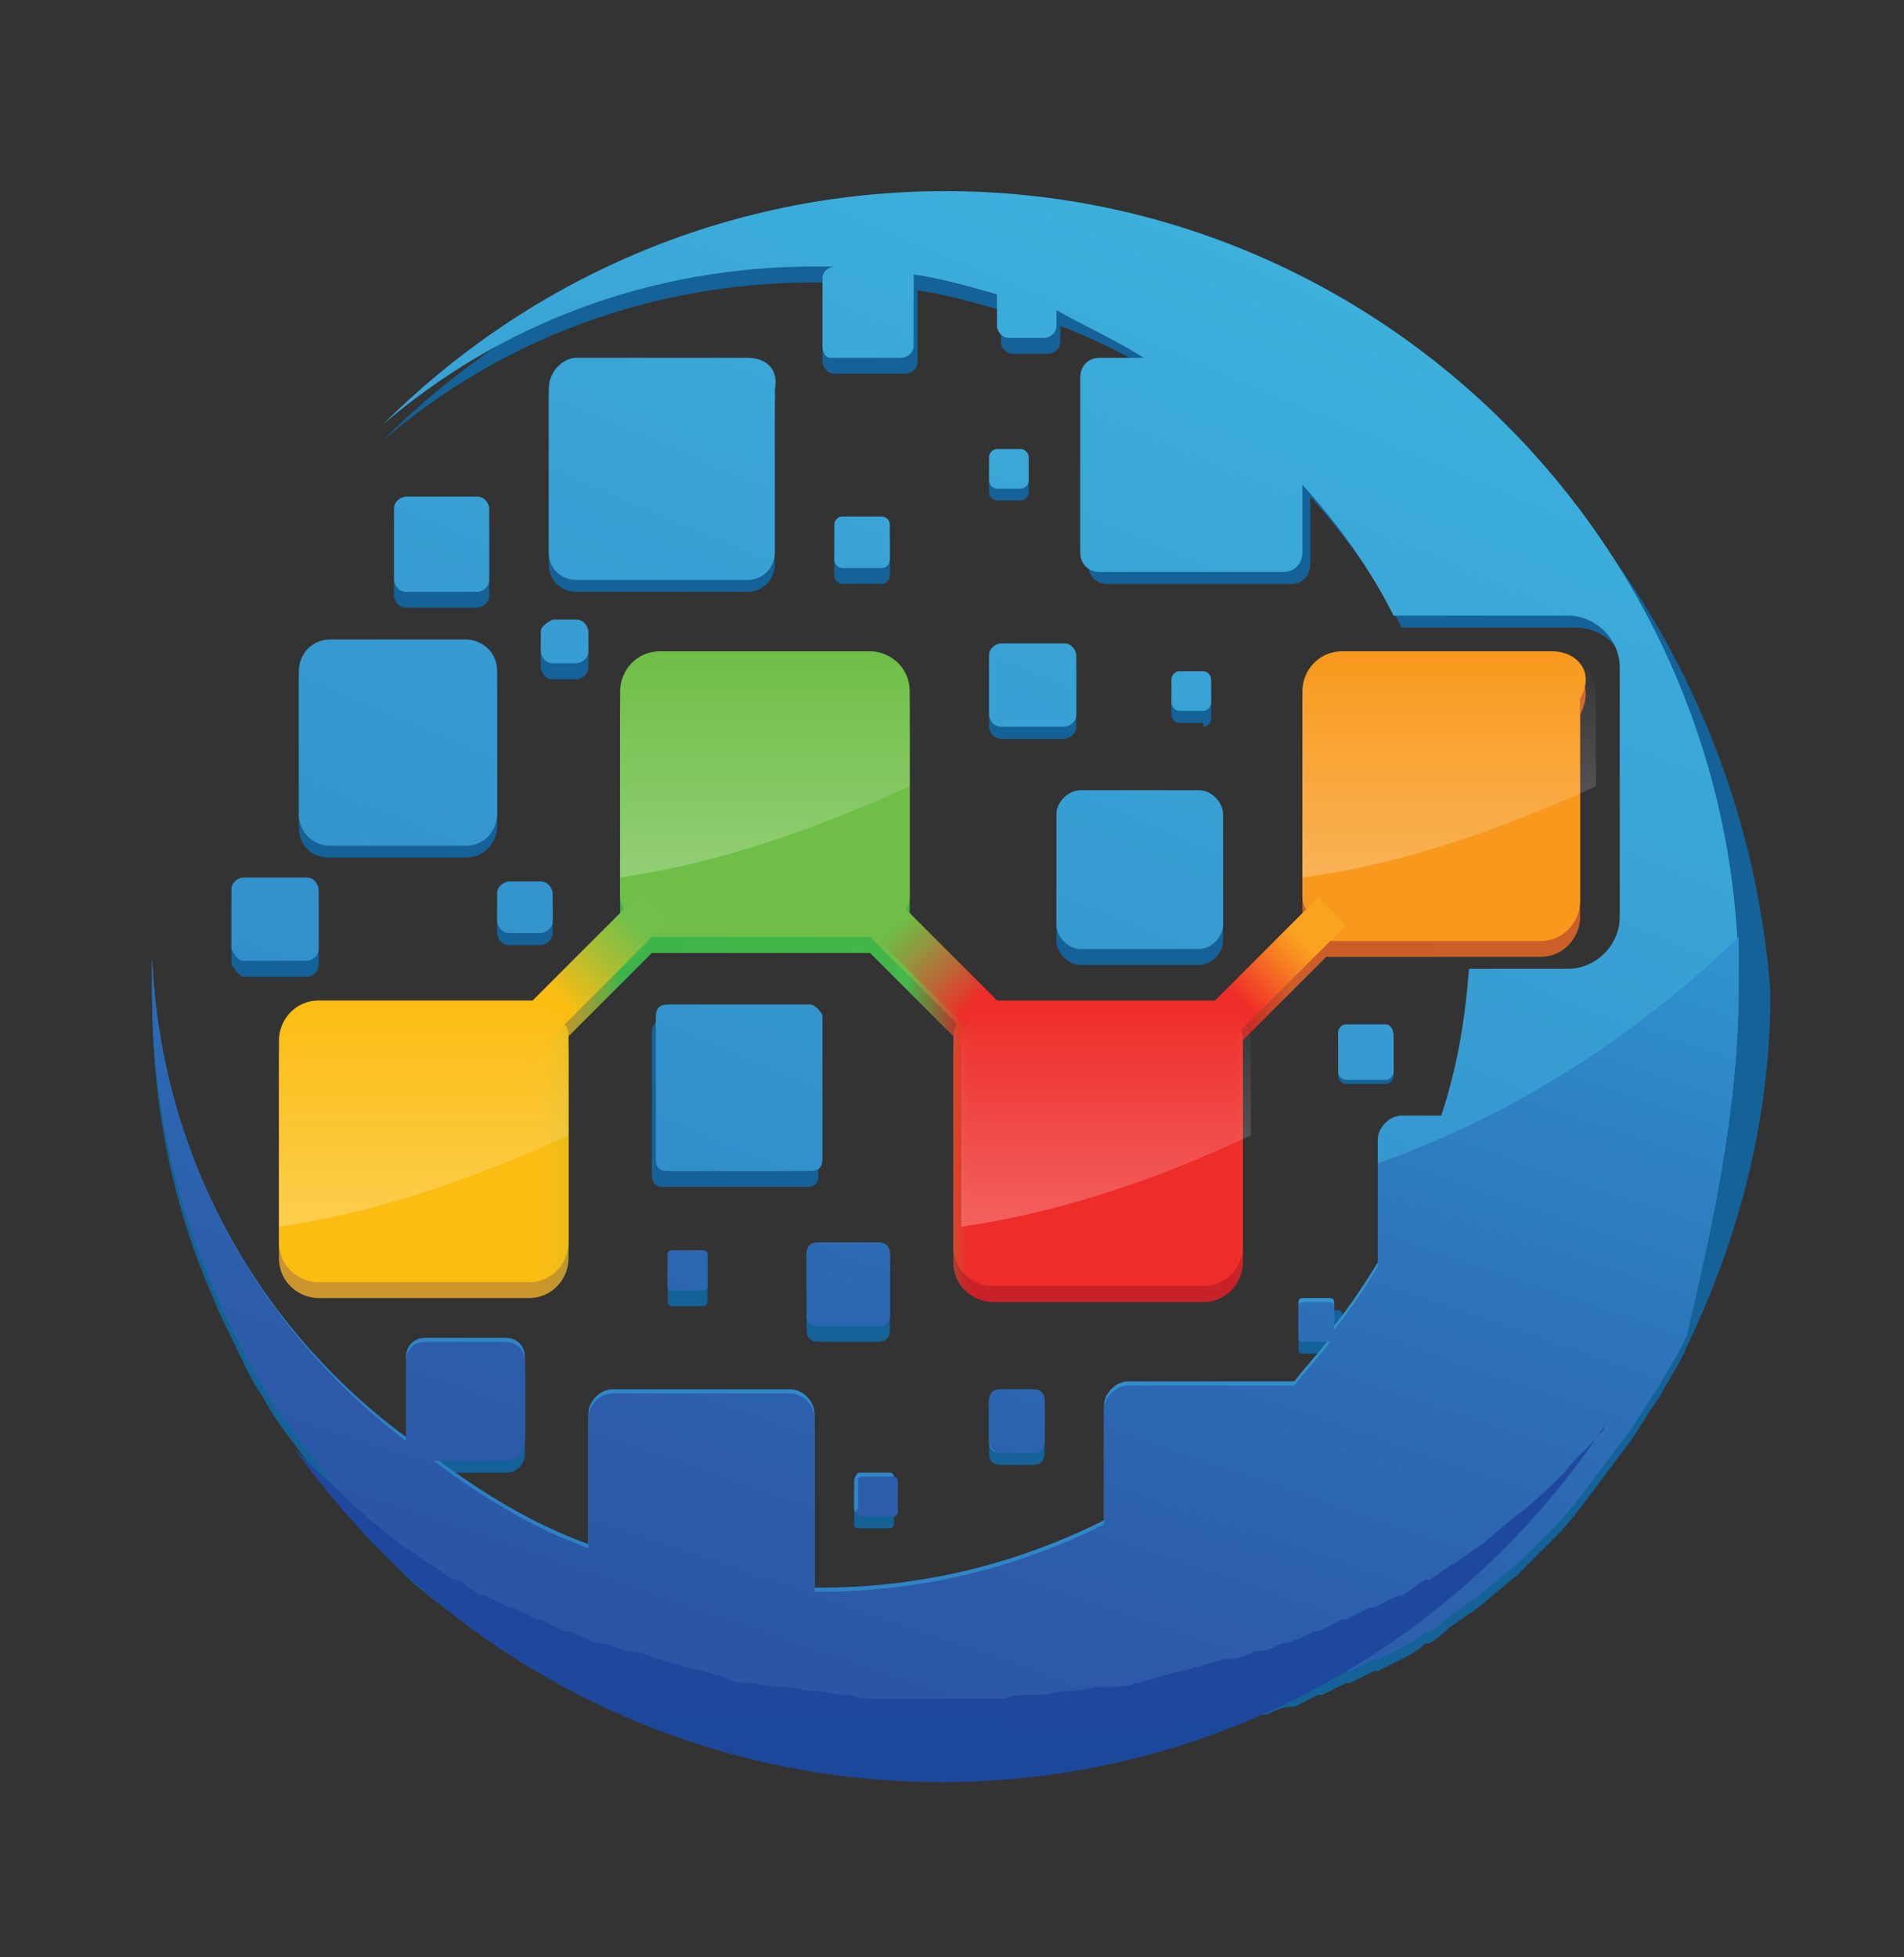 <svg width="36" height="37" viewBox="0 0 36 37" fill="none" xmlns="http://www.w3.org/2000/svg">
<rect x="0" y="0" width="36" height="37" fill="#333333" stroke="none"/>
<path d="M29.35 12.613H25.375C24.925 12.613 24.625 12.988 24.625 13.363V17.188C24.625 17.263 24.625 17.413 24.7 17.488L22.975 19.213H22.9H18.925H18.85L17.125 17.488C17.2 17.413 17.2 17.263 17.2 17.188V13.363C17.2 12.913 16.825 12.613 16.45 12.613H12.475C12.025 12.613 11.725 12.988 11.725 13.363V17.188C11.725 17.263 11.725 17.413 11.8 17.488L10.075 19.213H10H6.025C5.575 19.213 5.275 19.588 5.275 19.963V23.788C5.275 24.238 5.65 24.538 6.025 24.538H10C10.45 24.538 10.75 24.163 10.75 23.788V19.963C10.75 19.813 10.75 19.738 10.675 19.663L12.325 18.013H12.4H16.375C16.45 18.013 16.45 18.013 16.45 18.013L18.1 19.663C18.025 19.738 18.025 19.888 18.025 20.038V23.863C18.025 24.313 18.4 24.613 18.775 24.613H22.75C23.2 24.613 23.5 24.238 23.5 23.863V20.038C23.5 19.888 23.5 19.813 23.425 19.738L25.075 18.088H25.15H29.125C29.575 18.088 29.875 17.713 29.875 17.338V13.513C30.175 12.913 29.8 12.613 29.35 12.613Z" fill="url(#paint0_linear_612_171896)"/>
<path d="M15.25 19.289H12.55C12.4 19.289 12.325 19.364 12.325 19.514V22.214C12.325 22.364 12.4 22.439 12.55 22.439H15.25C15.4 22.439 15.475 22.364 15.475 22.214V19.514C15.55 19.364 15.4 19.289 15.25 19.289Z" fill="#146297"/>
<path d="M12.7 23.867C12.625 23.867 12.625 23.942 12.625 24.017V24.617C12.625 24.692 12.7 24.692 12.7 24.692H13.3C13.375 24.692 13.375 24.617 13.375 24.617V24.017C13.375 23.942 13.3 23.942 13.3 23.942H12.7V23.867Z" fill="#146297"/>
<path d="M10.225 12.241V12.616C10.225 12.691 10.3 12.841 10.45 12.841H10.9C10.975 12.841 11.125 12.766 11.125 12.616V12.241C11.125 12.166 11.05 12.016 10.9 12.016H10.45C10.3 12.016 10.225 12.091 10.225 12.241Z" fill="#146297"/>
<path d="M14.125 7.062H10.9C10.6 7.062 10.375 7.287 10.375 7.588V10.662C10.375 10.963 10.6 11.188 10.9 11.188H14.125C14.425 11.188 14.65 10.963 14.65 10.662V7.588C14.725 7.287 14.5 7.062 14.125 7.062Z" fill="#146297"/>
<path d="M15.25 24.014V25.139C15.25 25.289 15.325 25.364 15.475 25.364H16.6C16.75 25.364 16.825 25.289 16.825 25.139V24.014C16.825 23.864 16.75 23.789 16.6 23.789H15.475C15.325 23.789 15.25 23.864 15.25 24.014Z" fill="#146297"/>
<path d="M6.25 16.212H8.8C9.175 16.212 9.4 15.912 9.4 15.613V12.912C9.4 12.537 9.1 12.312 8.8 12.312H6.25C5.875 12.312 5.65 12.613 5.65 12.912V15.613C5.65 15.988 5.875 16.212 6.25 16.212Z" fill="#146297"/>
<path d="M9.025 11.488C9.1 11.488 9.25 11.412 9.25 11.262V9.912C9.25 9.838 9.175 9.688 9.025 9.688H7.675C7.6 9.688 7.45 9.762 7.45 9.912V11.262C7.45 11.338 7.525 11.488 7.675 11.488H9.025Z" fill="#146297"/>
<path d="M16.15 28.216V28.816C16.15 28.891 16.225 28.891 16.225 28.891H16.825C16.9 28.891 16.9 28.816 16.9 28.816V28.216C16.9 28.141 16.825 28.141 16.825 28.141H16.225C16.225 28.141 16.15 28.141 16.15 28.216Z" fill="#146297"/>
<path d="M16.675 10.062H15.925C15.85 10.062 15.775 10.137 15.775 10.213V10.887C15.775 10.963 15.85 11.037 15.925 11.037H16.675C16.75 11.037 16.825 10.963 16.825 10.887V10.213C16.825 10.137 16.75 10.062 16.675 10.062Z" fill="#146297"/>
<path d="M19.3 9.461C19.375 9.461 19.45 9.386 19.45 9.311V8.861C19.45 8.786 19.375 8.711 19.3 8.711H18.85C18.775 8.711 18.7 8.786 18.7 8.861V9.311C18.7 9.386 18.775 9.461 18.85 9.461H19.3Z" fill="#146297"/>
<path d="M22.75 13.742C22.825 13.742 22.9 13.667 22.9 13.592V13.142C22.9 13.067 22.825 12.992 22.75 12.992H22.3C22.225 12.992 22.15 13.067 22.15 13.142V13.517C22.15 13.592 22.225 13.667 22.3 13.667H22.75V13.742Z" fill="#146297"/>
<path d="M19.975 15.691V17.791C19.975 18.016 20.2 18.241 20.425 18.241H22.675C22.9 18.241 23.125 18.016 23.125 17.791V15.691C23.125 15.466 22.9 15.241 22.675 15.241H20.425C20.2 15.166 19.975 15.391 19.975 15.691Z" fill="#146297"/>
<path d="M18.7 27.467C18.7 27.617 18.775 27.692 18.925 27.692H19.525C19.675 27.692 19.75 27.617 19.75 27.467V26.717C19.75 26.567 19.675 26.492 19.525 26.492H18.925C18.775 26.492 18.7 26.567 18.7 26.717V27.467Z" fill="#146297"/>
<path d="M4.6 18.466H5.8C5.875 18.466 6.025 18.391 6.025 18.241V17.116C6.025 17.041 5.95 16.891 5.8 16.891H4.6C4.525 16.891 4.375 16.966 4.375 17.116V18.241C4.45 18.316 4.525 18.466 4.6 18.466Z" fill="#146297"/>
<path d="M9.625 16.891C9.55 16.891 9.4 16.966 9.4 17.116V17.641C9.4 17.716 9.475 17.866 9.625 17.866H10.225C10.3 17.866 10.45 17.791 10.45 17.641V17.116C10.45 17.041 10.375 16.891 10.225 16.891H9.625Z" fill="#146297"/>
<path d="M17.875 3.914C13.675 3.914 9.925 5.639 7.225 8.339C9.4 6.464 12.25 5.339 15.4 5.339C15.625 5.339 15.925 5.339 16.15 5.339H15.775C15.7 5.339 15.55 5.414 15.55 5.564V6.839C15.55 6.914 15.625 7.064 15.775 7.064H17.125C17.2 7.064 17.35 6.989 17.35 6.839V5.564V5.489C17.875 5.564 18.4 5.714 18.925 5.864V6.464C18.925 6.539 19 6.689 19.15 6.689H19.825C19.9 6.689 20.05 6.614 20.05 6.464V6.164C20.65 6.389 21.25 6.689 21.775 6.989H20.95C20.725 6.989 20.575 7.139 20.575 7.364V10.664C20.575 10.889 20.725 11.039 20.95 11.039H24.4C24.625 11.039 24.775 10.889 24.775 10.664V9.389C25.45 10.139 26.05 10.964 26.5 11.864H29.8C30.325 11.864 30.775 12.314 30.775 12.839V17.564C30.775 18.089 30.325 18.539 29.8 18.539H27.925C27.85 19.514 27.7 20.414 27.4 21.314H26.65C26.425 21.314 26.2 21.539 26.2 21.764V24.089C25.975 24.464 25.675 24.914 25.375 25.289V24.839C25.375 24.764 25.3 24.764 25.3 24.764H24.625C24.55 24.764 24.55 24.839 24.55 24.839V25.514C24.55 25.589 24.625 25.589 24.625 25.589H25.15C24.925 25.889 24.7 26.114 24.475 26.414H21.325C21.1 26.414 20.875 26.639 20.875 26.864V29.039C19.225 29.864 17.425 30.314 15.475 30.314H15.4V27.014C15.4 26.789 15.175 26.564 14.95 26.564H11.575C11.35 26.564 11.125 26.789 11.125 27.014V29.489C10.075 29.114 9.1 28.514 8.2 27.839H9.55C9.775 27.839 9.925 27.689 9.925 27.464V25.964C9.925 25.739 9.775 25.589 9.55 25.589H8.05C7.825 25.589 7.675 25.739 7.675 25.964V27.464C4.825 25.289 3.025 22.064 2.875 18.314C2.875 18.464 2.875 18.689 2.875 18.839C2.875 20.864 3.25 22.739 4 24.464C4.15 24.839 4.3 25.139 4.45 25.439C4.6 25.739 4.75 26.114 4.975 26.414C5.125 26.714 5.35 27.014 5.575 27.314C5.8 27.614 6.025 27.914 6.25 28.214C6.475 28.514 6.7 28.739 6.925 29.039C7.15 29.264 7.45 29.564 7.675 29.789C7.9 30.014 8.2 30.239 8.5 30.464C8.65 30.539 8.8 30.689 8.95 30.764C9.1 30.839 9.25 30.989 9.325 31.064C9.325 31.064 9.325 31.064 9.4 31.064C9.55 31.139 9.7 31.289 9.85 31.364C10 31.439 10.15 31.514 10.3 31.589C10.3 31.589 10.3 31.589 10.375 31.589C10.525 31.664 10.675 31.739 10.825 31.814H10.9C11.05 31.889 11.2 31.964 11.35 32.039C11.35 32.039 11.35 32.039 11.425 32.039C11.575 32.114 11.725 32.189 11.875 32.264H11.95C12.1 32.339 12.25 32.414 12.4 32.414H12.475C12.625 32.489 12.775 32.564 12.925 32.564H13C13.15 32.639 13.3 32.639 13.45 32.714H13.525C13.675 32.789 13.825 32.789 13.975 32.864H14.05C14.2 32.939 14.35 32.939 14.5 33.014C14.5 33.014 14.5 33.014 14.575 33.014C14.725 33.089 14.875 33.089 15.1 33.089C15.175 33.089 15.175 33.089 15.25 33.089C15.4 33.089 15.55 33.164 15.7 33.164C15.7 33.164 15.7 33.164 15.775 33.164C15.925 33.164 16.075 33.239 16.3 33.239C16.375 33.239 16.375 33.239 16.45 33.239C16.6 33.239 16.75 33.239 16.975 33.314C17.125 33.314 17.35 33.314 17.5 33.314C17.575 33.314 17.575 33.314 17.65 33.314C17.8 33.314 18.025 33.314 18.175 33.314C18.325 33.314 18.55 33.314 18.7 33.314C18.775 33.314 18.775 33.314 18.85 33.314C19 33.314 19.225 33.314 19.375 33.314C19.525 33.314 19.675 33.314 19.9 33.239C19.975 33.239 19.975 33.239 20.05 33.239C20.2 33.239 20.35 33.164 20.575 33.164C20.575 33.164 20.575 33.164 20.65 33.164C20.8 33.164 20.95 33.089 21.1 33.089C21.175 33.089 21.175 33.089 21.25 33.089C21.4 33.089 21.55 33.014 21.775 33.014C21.775 33.014 21.775 33.014 21.85 33.014C22 33.014 22.15 32.939 22.3 32.864H22.375C22.525 32.789 22.675 32.789 22.825 32.714H22.9C23.05 32.639 23.2 32.639 23.35 32.564H23.425C23.575 32.489 23.725 32.414 23.875 32.414H23.95C24.1 32.339 24.25 32.264 24.4 32.264H24.475C24.625 32.189 24.775 32.114 24.925 32.039C24.925 32.039 24.925 32.039 25 32.039C25.15 31.964 25.3 31.889 25.45 31.814H25.525C25.675 31.739 25.825 31.664 25.975 31.589C25.975 31.589 25.975 31.589 26.05 31.589C26.2 31.514 26.35 31.439 26.5 31.364C26.65 31.289 26.8 31.214 26.95 31.064C26.95 31.064 26.95 31.064 27.025 31.064C27.175 30.989 27.325 30.839 27.4 30.764C27.55 30.689 27.7 30.539 27.85 30.464C28.15 30.239 28.375 30.014 28.675 29.789C28.9 29.564 29.2 29.264 29.425 29.039C29.65 28.814 29.875 28.514 30.1 28.214C30.325 27.914 30.55 27.614 30.775 27.314C31 27.014 31.15 26.714 31.375 26.414C31.525 26.114 31.75 25.814 31.9 25.439C32.875 23.414 33.475 21.164 33.475 18.764C32.875 10.589 26.125 3.914 17.875 3.914Z" fill="#146297"/>
<path d="M18.7 13.741C18.7 13.816 18.775 13.966 18.925 13.966H20.125C20.2 13.966 20.35 13.891 20.35 13.741V12.616C20.35 12.541 20.275 12.391 20.125 12.391H18.925C18.85 12.391 18.7 12.466 18.7 12.616V13.741Z" fill="#146297"/>
<path d="M26.2 19.516H25.45C25.375 19.516 25.3 19.591 25.3 19.666V20.341C25.3 20.416 25.375 20.491 25.45 20.491H26.2C26.275 20.491 26.35 20.416 26.35 20.341V19.666C26.35 19.591 26.275 19.516 26.2 19.516Z" fill="#146297"/>
<path d="M15.55 19.213V21.913C15.55 22.063 15.475 22.138 15.325 22.138H12.625C12.475 22.138 12.4 22.063 12.4 21.913V19.213C12.4 19.063 12.475 18.988 12.625 18.988H15.325C15.4 18.988 15.55 19.138 15.55 19.213ZM12.7 23.638C12.625 23.638 12.625 23.713 12.625 23.713V24.313C12.625 24.388 12.7 24.388 12.7 24.388H13.3C13.375 24.388 13.375 24.313 13.375 24.313V23.713C13.375 23.638 13.3 23.638 13.3 23.638H12.7ZM10.225 11.938V12.313C10.225 12.388 10.3 12.538 10.45 12.538H10.9C10.975 12.538 11.125 12.463 11.125 12.313V11.938C11.125 11.863 11.05 11.713 10.9 11.713H10.45C10.3 11.788 10.225 11.863 10.225 11.938ZM14.125 6.763H10.9C10.675 6.763 10.375 6.988 10.375 7.363V10.438C10.375 10.738 10.6 10.963 10.9 10.963H14.125C14.425 10.963 14.65 10.738 14.65 10.438V7.363C14.725 6.988 14.5 6.763 14.125 6.763ZM15.25 23.713V24.838C15.25 24.988 15.325 25.063 15.475 25.063H16.6C16.75 25.063 16.825 24.988 16.825 24.838V23.713C16.825 23.563 16.75 23.488 16.6 23.488H15.475C15.325 23.488 15.25 23.563 15.25 23.713ZM6.25 15.988H8.8C9.175 15.988 9.4 15.688 9.4 15.388V12.688C9.4 12.313 9.1 12.088 8.8 12.088H6.25C5.875 12.088 5.65 12.388 5.65 12.688V15.388C5.65 15.688 5.875 15.988 6.25 15.988ZM9.025 11.188C9.1 11.188 9.25 11.113 9.25 10.963V9.613C9.25 9.538 9.175 9.388 9.025 9.388H7.675C7.6 9.388 7.45 9.463 7.45 9.613V10.963C7.45 11.038 7.525 11.188 7.675 11.188H9.025ZM16.15 27.988V28.513C16.15 28.588 16.225 28.588 16.225 28.588H16.825C16.9 28.588 16.9 28.513 16.9 28.513V27.913C16.9 27.838 16.825 27.838 16.825 27.838H16.225C16.225 27.838 16.15 27.913 16.15 27.988ZM16.675 9.763H15.925C15.85 9.763 15.775 9.838 15.775 9.913V10.588C15.775 10.663 15.85 10.738 15.925 10.738H16.675C16.75 10.738 16.825 10.663 16.825 10.588V9.913C16.825 9.838 16.75 9.763 16.675 9.763ZM19.3 9.238C19.375 9.238 19.45 9.163 19.45 9.088V8.638C19.45 8.563 19.375 8.488 19.3 8.488H18.85C18.775 8.488 18.7 8.563 18.7 8.638V9.088C18.7 9.163 18.775 9.238 18.85 9.238H19.3ZM22.75 13.438C22.825 13.438 22.9 13.363 22.9 13.288V12.838C22.9 12.763 22.825 12.688 22.75 12.688H22.3C22.225 12.688 22.15 12.763 22.15 12.838V13.288C22.15 13.363 22.225 13.438 22.3 13.438H22.75ZM19.975 15.388V17.488C19.975 17.713 20.2 17.938 20.425 17.938H22.675C22.9 17.938 23.125 17.713 23.125 17.488V15.388C23.125 15.163 22.9 14.938 22.675 14.938H20.425C20.2 14.938 19.975 15.163 19.975 15.388ZM18.7 27.238C18.7 27.388 18.775 27.463 18.925 27.463H19.525C19.675 27.463 19.75 27.388 19.75 27.238V26.488C19.75 26.338 19.675 26.263 19.525 26.263H18.925C18.775 26.263 18.7 26.338 18.7 26.488V27.238ZM4.6 18.163H5.8C5.875 18.163 6.025 18.088 6.025 17.938V16.813C6.025 16.738 5.95 16.588 5.8 16.588H4.6C4.525 16.588 4.375 16.663 4.375 16.813V17.938C4.45 18.088 4.525 18.163 4.6 18.163ZM9.625 16.663C9.55 16.663 9.4 16.738 9.4 16.888V17.413C9.4 17.488 9.475 17.638 9.625 17.638H10.225C10.3 17.638 10.45 17.563 10.45 17.413V16.888C10.45 16.813 10.375 16.663 10.225 16.663H9.625ZM17.875 3.613C13.675 3.613 9.925 5.338 7.225 8.038C9.4 6.163 12.25 5.038 15.4 5.038C15.625 5.038 15.925 5.038 16.15 5.038H15.775C15.7 5.038 15.55 5.113 15.55 5.263V6.538C15.55 6.688 15.625 6.763 15.7 6.763H17.05C17.125 6.763 17.275 6.688 17.275 6.538V5.263V5.188C17.8 5.263 18.325 5.413 18.85 5.563V6.163C18.85 6.238 18.925 6.388 19.075 6.388H19.75C19.825 6.388 19.975 6.313 19.975 6.163V5.863C20.5 6.163 21.025 6.388 21.625 6.763H20.8C20.575 6.763 20.425 6.913 20.425 7.138V10.438C20.425 10.663 20.575 10.813 20.8 10.813H24.25C24.475 10.813 24.625 10.663 24.625 10.438V9.163C25.3 9.913 25.9 10.738 26.35 11.638H29.65C30.175 11.638 30.625 12.088 30.625 12.613V17.338C30.625 17.863 30.175 18.313 29.65 18.313H27.775C27.7 19.288 27.55 20.188 27.25 21.088H26.5C26.275 21.088 26.05 21.313 26.05 21.538V23.863C25.825 24.238 25.525 24.688 25.225 25.063V24.613C25.225 24.538 25.15 24.538 25.15 24.538H24.625C24.55 24.538 24.55 24.613 24.55 24.613V25.213C24.55 25.288 24.625 25.288 24.625 25.288H25.15C24.925 25.588 24.7 25.813 24.475 26.113H21.325C21.1 26.113 20.875 26.338 20.875 26.563V28.738C19.225 29.563 17.425 30.013 15.475 30.013H15.4V26.713C15.4 26.488 15.175 26.263 14.95 26.263H11.575C11.35 26.263 11.125 26.488 11.125 26.713V29.188C10.075 28.813 9.1 28.213 8.2 27.538H9.55C9.775 27.538 9.925 27.388 9.925 27.163V25.663C9.925 25.438 9.775 25.288 9.55 25.288H8.05C7.825 25.288 7.675 25.438 7.675 25.663V27.163C4.825 25.063 3.025 21.763 2.875 18.088C2.875 18.238 2.875 18.463 2.875 18.613C2.875 20.638 3.25 22.513 4 24.238C4.15 24.613 4.3 24.913 4.45 25.213C4.6 25.513 4.75 25.888 4.975 26.188C5.125 26.488 5.35 26.788 5.575 27.088C5.8 27.388 6.025 27.688 6.25 27.988C6.475 28.288 6.7 28.513 6.925 28.813C7.15 29.038 7.45 29.338 7.675 29.563C7.9 29.788 8.2 30.013 8.5 30.238C8.65 30.313 8.8 30.463 8.95 30.538C9.1 30.613 9.25 30.763 9.325 30.838C9.325 30.838 9.325 30.838 9.4 30.838C9.55 30.913 9.7 31.063 9.85 31.138C10 31.213 10.15 31.288 10.3 31.363C10.3 31.363 10.3 31.363 10.375 31.363C10.525 31.438 10.675 31.513 10.825 31.588H10.9C11.05 31.663 11.2 31.738 11.35 31.813C11.35 31.813 11.35 31.813 11.425 31.813C11.575 31.888 11.725 31.963 11.875 32.038H11.95C12.1 32.113 12.25 32.188 12.4 32.188H12.475C12.625 32.263 12.775 32.338 12.925 32.338H13C13.15 32.413 13.3 32.413 13.45 32.488H13.525C13.675 32.563 13.825 32.563 13.975 32.638H14.05C14.2 32.713 14.35 32.713 14.5 32.788C14.5 32.788 14.5 32.788 14.575 32.788C14.725 32.863 14.875 32.863 15.1 32.863C15.175 32.863 15.175 32.863 15.25 32.863C15.4 32.863 15.55 32.938 15.7 32.938C15.7 32.938 15.7 32.938 15.775 32.938C15.925 32.938 16.075 33.013 16.3 33.013C16.375 33.013 16.375 33.013 16.45 33.013C16.6 33.013 16.75 33.013 16.975 33.088C17.125 33.088 17.35 33.088 17.5 33.088C17.575 33.088 17.575 33.088 17.65 33.088C17.8 33.088 18.025 33.088 18.175 33.088C18.325 33.088 18.55 33.088 18.7 33.088C18.775 33.088 18.775 33.088 18.85 33.088C19 33.088 19.225 33.088 19.375 33.088C19.525 33.088 19.675 33.088 19.9 33.013C19.975 33.013 19.975 33.013 20.05 33.013C20.2 33.013 20.35 32.938 20.575 32.938C20.575 32.938 20.575 32.938 20.65 32.938C20.8 32.938 20.95 32.863 21.1 32.863C21.175 32.863 21.175 32.863 21.25 32.863C21.4 32.863 21.55 32.788 21.775 32.788C21.775 32.788 21.775 32.788 21.85 32.788C22 32.788 22.15 32.713 22.3 32.638H22.375C22.525 32.563 22.675 32.563 22.825 32.488H22.9C23.05 32.413 23.2 32.413 23.35 32.338H23.425C23.575 32.263 23.725 32.188 23.875 32.188H23.95C24.1 32.113 24.25 32.038 24.4 32.038H24.475C24.625 31.963 24.775 31.888 24.925 31.813C24.925 31.813 24.925 31.813 25 31.813C25.15 31.738 25.3 31.663 25.45 31.588H25.525C25.675 31.513 25.825 31.438 25.975 31.363C25.975 31.363 25.975 31.363 26.05 31.363C26.2 31.288 26.35 31.213 26.5 31.138C26.65 31.063 26.8 30.988 26.95 30.838C26.95 30.838 26.95 30.838 27.025 30.838C27.175 30.763 27.325 30.613 27.4 30.538C27.55 30.463 27.7 30.313 27.85 30.238C28.15 30.013 28.375 29.788 28.675 29.563C28.9 29.338 29.2 29.038 29.425 28.813C29.65 28.588 29.875 28.288 30.1 27.988C30.325 27.688 30.55 27.388 30.775 27.088C31 26.788 31.15 26.488 31.375 26.188C31.525 25.888 31.75 25.588 31.9 25.213C32.35 23.263 32.875 21.013 32.875 18.613C32.875 10.363 26.125 3.613 17.875 3.613ZM18.7 13.513C18.7 13.588 18.775 13.738 18.925 13.738H20.125C20.2 13.738 20.35 13.663 20.35 13.513V12.388C20.35 12.313 20.275 12.163 20.125 12.163H18.925C18.85 12.163 18.7 12.238 18.7 12.388V13.513ZM26.2 19.363H25.45C25.375 19.363 25.3 19.438 25.3 19.513V20.263C25.3 20.338 25.375 20.413 25.45 20.413H26.2C26.275 20.413 26.35 20.338 26.35 20.263V19.588C26.35 19.438 26.275 19.363 26.2 19.363Z" fill="url(#paint1_linear_612_171896)"/>
<path d="M13.3 23.64C13.375 23.64 13.375 23.715 13.375 23.715V24.315C13.375 24.39 13.3 24.39 13.3 24.39H12.7C12.625 24.39 12.625 24.315 12.625 24.315V23.715C12.625 23.64 12.7 23.64 12.7 23.64H13.3ZM16.3 28.665H16.9C16.975 28.665 16.975 28.59 16.975 28.59V27.99C16.975 27.915 16.9 27.915 16.9 27.915H16.3C16.225 27.915 16.225 27.99 16.225 27.99V28.515C16.15 28.59 16.225 28.665 16.3 28.665ZM16.825 24.84V23.715C16.825 23.565 16.75 23.49 16.6 23.49H15.475C15.325 23.49 15.25 23.565 15.25 23.715V24.84C15.25 24.99 15.325 25.065 15.475 25.065H16.6C16.75 25.065 16.825 24.99 16.825 24.84ZM26.05 21.99V23.94C25.825 24.315 25.525 24.765 25.225 25.14V24.69C25.225 24.615 25.15 24.615 25.15 24.615H24.625C24.55 24.615 24.55 24.69 24.55 24.69V25.29C24.55 25.365 24.625 25.365 24.625 25.365H25.15C24.925 25.665 24.7 25.89 24.475 26.19H21.325C21.1 26.19 20.875 26.415 20.875 26.64V28.815C19.225 29.64 17.425 30.09 15.475 30.09H15.4V26.79C15.4 26.565 15.175 26.34 14.95 26.34H11.575C11.35 26.34 11.125 26.565 11.125 26.79V29.265C10.075 28.89 9.1 28.29 8.2 27.615H9.55C9.775 27.615 9.925 27.465 9.925 27.24V25.74C9.925 25.515 9.775 25.365 9.55 25.365H8.05C7.825 25.365 7.675 25.515 7.675 25.74V27.24C4.825 25.065 3.025 21.765 2.875 18.09C2.875 18.24 2.875 18.465 2.875 18.615C2.875 20.64 3.25 22.515 4 24.24C4.15 24.615 4.3 24.915 4.45 25.215C4.6 25.515 4.75 25.89 4.975 26.19C5.125 26.49 5.35 26.79 5.575 27.09C5.8 27.39 6.025 27.69 6.25 27.99C6.475 28.29 6.7 28.515 6.925 28.815C7.15 29.04 7.45 29.34 7.675 29.565C7.9 29.79 8.2 30.015 8.5 30.24C8.65 30.315 8.8 30.465 8.95 30.54C9.1 30.615 9.25 30.765 9.325 30.84C9.325 30.84 9.325 30.84 9.4 30.84C9.55 30.915 9.7 31.065 9.85 31.14C10 31.215 10.15 31.29 10.3 31.365C10.3 31.365 10.3 31.365 10.375 31.365C10.525 31.44 10.675 31.515 10.825 31.59H10.9C11.05 31.665 11.2 31.74 11.35 31.815C11.35 31.815 11.35 31.815 11.425 31.815C11.575 31.89 11.725 31.965 11.875 32.04H11.95C12.1 32.115 12.25 32.19 12.4 32.19H12.475C12.625 32.265 12.775 32.34 12.925 32.34H13C13.15 32.415 13.3 32.415 13.45 32.49H13.525C13.675 32.565 13.825 32.565 13.975 32.64H14.05C14.2 32.715 14.35 32.715 14.5 32.79C14.5 32.79 14.5 32.79 14.575 32.79C14.725 32.865 14.875 32.865 15.1 32.865C15.175 32.865 15.175 32.865 15.25 32.865C15.4 32.865 15.55 32.94 15.7 32.94C15.7 32.94 15.7 32.94 15.775 32.94C15.925 32.94 16.075 33.015 16.3 33.015C16.375 33.015 16.375 33.015 16.45 33.015C16.6 33.015 16.75 33.015 16.975 33.09C17.125 33.09 17.35 33.09 17.5 33.09C17.575 33.09 17.575 33.09 17.65 33.09C17.8 33.09 18.025 33.09 18.175 33.09C18.325 33.09 18.55 33.09 18.7 33.09C18.775 33.09 18.775 33.09 18.85 33.09C19 33.09 19.225 33.09 19.375 33.09C19.525 33.09 19.675 33.09 19.9 33.015C19.975 33.015 19.975 33.015 20.05 33.015C20.2 33.015 20.35 32.94 20.575 32.94C20.575 32.94 20.575 32.94 20.65 32.94C20.8 32.94 20.95 32.865 21.1 32.865C21.175 32.865 21.175 32.865 21.25 32.865C21.4 32.865 21.55 32.79 21.775 32.79C21.775 32.79 21.775 32.79 21.85 32.79C22 32.79 22.15 32.715 22.3 32.64H22.375C22.525 32.565 22.675 32.565 22.825 32.49H22.9C23.05 32.415 23.2 32.415 23.35 32.34H23.425C23.575 32.265 23.725 32.19 23.875 32.19H23.95C24.1 32.115 24.25 32.04 24.4 32.04H24.475C24.625 31.965 24.775 31.89 24.925 31.815C24.925 31.815 24.925 31.815 25 31.815C25.15 31.74 25.3 31.665 25.45 31.59H25.525C25.675 31.515 25.825 31.44 25.975 31.365C25.975 31.365 25.975 31.365 26.05 31.365C26.2 31.29 26.35 31.215 26.5 31.14C26.65 31.065 26.8 30.99 26.95 30.84C26.95 30.84 26.95 30.84 27.025 30.84C27.175 30.765 27.325 30.615 27.4 30.54C27.55 30.465 27.7 30.315 27.85 30.24C28.15 30.015 28.375 29.79 28.675 29.565C28.9 29.34 29.2 29.04 29.425 28.815C29.65 28.59 29.875 28.29 30.1 27.99C30.325 27.69 30.55 27.39 30.775 27.09C31 26.79 31.15 26.49 31.375 26.19C31.525 25.89 31.75 25.59 31.9 25.215C32.35 23.265 32.875 21.015 32.875 18.615C32.875 18.315 32.875 18.015 32.875 17.715C30.925 19.59 28.6 21.09 26.05 21.99ZM18.925 27.465H19.525C19.675 27.465 19.75 27.39 19.75 27.24V26.49C19.75 26.34 19.675 26.265 19.525 26.265H18.925C18.775 26.265 18.7 26.34 18.7 26.49V27.24C18.7 27.315 18.775 27.465 18.925 27.465Z" fill="url(#paint2_linear_612_171896)"/>
<path d="M29.35 12.312H25.375C24.925 12.312 24.625 12.688 24.625 13.062V16.887C24.625 16.962 24.625 17.113 24.7 17.188L22.975 18.913H22.9H18.925H18.85L17.125 17.188C17.2 17.113 17.2 16.962 17.2 16.887V13.062C17.2 12.613 16.825 12.312 16.45 12.312H12.475C12.025 12.312 11.725 12.688 11.725 13.062V16.887C11.725 16.962 11.725 17.113 11.8 17.188L10.075 18.913H10H6.025C5.575 18.913 5.275 19.288 5.275 19.663V23.488C5.275 23.938 5.65 24.238 6.025 24.238H10C10.45 24.238 10.75 23.863 10.75 23.488V19.663C10.75 19.512 10.75 19.438 10.675 19.363L12.325 17.712H12.4H16.375C16.45 17.712 16.45 17.712 16.45 17.712L18.1 19.363C18.025 19.438 18.025 19.587 18.025 19.738V23.562C18.025 24.012 18.4 24.312 18.775 24.312H22.75C23.2 24.312 23.5 23.938 23.5 23.562V19.738C23.5 19.587 23.5 19.512 23.425 19.438L25.075 17.788H25.15H29.125C29.575 17.788 29.875 17.413 29.875 17.038V13.213C30.175 12.688 29.8 12.312 29.35 12.312Z" fill="url(#paint3_linear_612_171896)"/>
<path d="M12.1 16.887L12.625 17.412L10.3 19.737L9.775 19.212L12.1 16.887Z" fill="url(#paint4_linear_612_171896)"/>
<path d="M24.925 16.965L25.45 17.49L23.125 19.815L22.6 19.29L24.925 16.965Z" fill="url(#paint5_linear_612_171896)"/>
<path d="M16.225 17.412L16.825 16.887L19.15 19.212L18.625 19.737L16.225 17.412Z" fill="url(#paint6_linear_612_171896)"/>
<path d="M30.325 27.013C30.1 27.313 29.8 27.538 29.575 27.838C29.35 28.063 29.05 28.363 28.75 28.588C28.45 28.813 28.225 29.038 27.925 29.263C27.775 29.338 27.625 29.488 27.475 29.563C27.325 29.638 27.175 29.788 27.025 29.863C27.025 29.863 27.025 29.863 26.95 29.863C26.8 29.938 26.65 30.088 26.5 30.163C26.5 30.163 26.5 30.163 26.425 30.163C26.275 30.238 26.125 30.313 25.975 30.388C25.975 30.388 25.975 30.388 25.9 30.388C25.75 30.463 25.6 30.538 25.45 30.613H25.375C25.225 30.688 25.075 30.763 24.925 30.838H24.85C24.7 30.913 24.55 30.988 24.325 31.063H24.25C24.1 31.138 23.95 31.213 23.8 31.213H23.725C23.575 31.288 23.425 31.363 23.2 31.363H23.125C22.975 31.438 22.825 31.438 22.675 31.513H22.6C22.45 31.588 22.225 31.588 22.075 31.663H22C21.85 31.738 21.7 31.738 21.55 31.813H21.475C21.325 31.888 21.1 31.888 20.95 31.888C20.875 31.888 20.875 31.888 20.8 31.888C20.65 31.888 20.5 31.963 20.275 31.963C20.275 31.963 20.275 31.963 20.2 31.963C20.05 31.963 19.825 32.038 19.675 32.038C19.6 32.038 19.6 32.038 19.525 32.038C19.375 32.038 19.15 32.038 19 32.113C18.85 32.113 18.625 32.113 18.475 32.113C18.4 32.113 18.4 32.113 18.325 32.113C18.175 32.113 17.95 32.113 17.8 32.113C17.65 32.113 17.425 32.113 17.275 32.113C17.2 32.113 17.2 32.113 17.125 32.113C16.975 32.113 16.75 32.113 16.6 32.113C16.45 32.113 16.225 32.113 16.075 32.038C16 32.038 16 32.038 15.925 32.038C15.775 32.038 15.55 31.963 15.4 31.963C15.4 31.963 15.4 31.963 15.325 31.963C15.175 31.963 15.025 31.888 14.8 31.888C14.725 31.888 14.725 31.888 14.65 31.888C14.5 31.888 14.275 31.813 14.125 31.813H14.05C13.9 31.813 13.75 31.738 13.6 31.663H13.525C13.375 31.588 13.15 31.588 13 31.513H12.925C12.775 31.438 12.625 31.438 12.475 31.363H12.4C12.25 31.288 12.1 31.213 11.875 31.213H11.8C11.65 31.138 11.5 31.063 11.35 31.063H11.275C11.125 30.988 10.975 30.913 10.75 30.838H10.675C10.525 30.763 10.375 30.688 10.225 30.613H10.15C10 30.538 9.85 30.463 9.7 30.388C9.7 30.388 9.7 30.388 9.625 30.388C9.475 30.313 9.325 30.238 9.175 30.163C9.175 30.163 9.175 30.163 9.1 30.163C8.95 30.088 8.8 29.938 8.65 29.863C8.65 29.863 8.65 29.863 8.575 29.863C8.425 29.788 8.275 29.638 8.125 29.563C7.975 29.488 7.825 29.338 7.675 29.263C7.375 29.038 7.075 28.813 6.85 28.588C6.55 28.363 6.325 28.063 6.025 27.838C5.875 27.688 5.725 27.538 5.575 27.388C8.275 31.213 12.775 33.688 17.8 33.688C23.05 33.688 27.7 30.988 30.4 26.863C30.4 26.863 30.325 26.938 30.325 27.013Z" fill="url(#paint7_linear_612_171896)"/>
<path opacity="0.25" d="M30.175 14.862V13.137C30.175 12.687 29.8 12.387 29.425 12.387H25.375C24.925 12.387 24.625 12.762 24.625 13.137V16.587C25.75 16.437 27.55 16.062 30.175 14.862Z" fill="url(#paint8_linear_612_171896)"/>
<path opacity="0.25" d="M23.65 21.463V19.738C23.65 19.288 23.275 18.988 22.9 18.988H18.925C18.475 18.988 18.175 19.363 18.175 19.738V23.188C19.225 23.038 21.1 22.663 23.65 21.463Z" fill="url(#paint9_linear_612_171896)"/>
<path opacity="0.25" d="M17.2 14.862V13.137C17.2 12.687 16.825 12.387 16.45 12.387H12.475C12.025 12.387 11.725 12.762 11.725 13.137V16.587C12.775 16.437 14.575 16.062 17.2 14.862Z" fill="url(#paint10_linear_612_171896)"/>
<path opacity="0.25" d="M10.75 21.463V19.738C10.75 19.288 10.375 18.988 10 18.988H6.025C5.575 18.988 5.275 19.363 5.275 19.738V23.188C6.325 23.038 8.125 22.663 10.75 21.463Z" fill="url(#paint11_linear_612_171896)"/>
<defs>
<linearGradient id="paint0_linear_612_171896" x1="5.227" y1="18.569" x2="30.142" y2="18.569" gradientUnits="userSpaceOnUse">
<stop stop-color="#CA952C"/>
<stop offset="0.19" stop-color="#CB952B"/>
<stop offset="0.205" stop-color="#C8962C"/>
<stop offset="0.216" stop-color="#BE982E"/>
<stop offset="0.227" stop-color="#AD9C32"/>
<stop offset="0.238" stop-color="#94A137"/>
<stop offset="0.247" stop-color="#75A83E"/>
<stop offset="0.257" stop-color="#50B146"/>
<stop offset="0.261" stop-color="#3DB54A"/>
<stop offset="0.423" stop-color="#42B649"/>
<stop offset="0.479" stop-color="#45B649"/>
<stop offset="0.501" stop-color="#896937"/>
<stop offset="0.517" stop-color="#B6352C"/>
<stop offset="0.525" stop-color="#C82127"/>
<stop offset="0.728" stop-color="#C82127"/>
<stop offset="0.739" stop-color="#C92D27" stop-opacity="0.997"/>
<stop offset="0.759" stop-color="#CB4B28" stop-opacity="0.993"/>
<stop offset="0.77" stop-color="#CD5F28" stop-opacity="0.99"/>
<stop offset="1" stop-color="#CB5F28"/>
</linearGradient>
<linearGradient id="paint1_linear_612_171896" x1="12.752" y1="32.02" x2="24.432" y2="4.38" gradientUnits="userSpaceOnUse">
<stop stop-color="#2C7DC1"/>
<stop offset="0.467" stop-color="#3597CF"/>
<stop offset="1" stop-color="#3DB1DC"/>
</linearGradient>
<linearGradient id="paint2_linear_612_171896" x1="13.669" y1="31.958" x2="20.277" y2="12.589" gradientUnits="userSpaceOnUse">
<stop stop-color="#2B54A5"/>
<stop offset="0.225" stop-color="#2C5DAB"/>
<stop offset="0.587" stop-color="#2D74BB"/>
<stop offset="1" stop-color="#3097D2"/>
</linearGradient>
<linearGradient id="paint3_linear_612_171896" x1="5.227" y1="18.304" x2="30.142" y2="18.304" gradientUnits="userSpaceOnUse">
<stop stop-color="#FCBD12"/>
<stop offset="0.165" stop-color="#FCBD12"/>
<stop offset="0.19" stop-color="#FCBD12"/>
<stop offset="0.205" stop-color="#F9BD13"/>
<stop offset="0.217" stop-color="#EFBD17"/>
<stop offset="0.228" stop-color="#DEBD1D"/>
<stop offset="0.238" stop-color="#C5BD27"/>
<stop offset="0.248" stop-color="#A6BE32"/>
<stop offset="0.257" stop-color="#81BE40"/>
<stop offset="0.261" stop-color="#6FBE47"/>
<stop offset="0.479" stop-color="#6FBE47"/>
<stop offset="0.501" stop-color="#B07438"/>
<stop offset="0.517" stop-color="#DD402D"/>
<stop offset="0.525" stop-color="#EE2C29"/>
<stop offset="0.728" stop-color="#EE2C29"/>
<stop offset="0.736" stop-color="#EF3828"/>
<stop offset="0.751" stop-color="#F25624"/>
<stop offset="0.771" stop-color="#F6881F"/>
<stop offset="0.778" stop-color="#F8991D"/>
<stop offset="1" stop-color="#F8991D"/>
</linearGradient>
<linearGradient id="paint4_linear_612_171896" x1="10.062" y1="19.445" x2="12.394" y2="17.113" gradientUnits="userSpaceOnUse">
<stop offset="0.223" stop-color="#FCBD12"/>
<stop offset="0.6" stop-color="#A4BE36"/>
<stop offset="0.835" stop-color="#72BF4B"/>
</linearGradient>
<linearGradient id="paint5_linear_612_171896" x1="22.856" y1="19.58" x2="25.187" y2="17.248" gradientUnits="userSpaceOnUse">
<stop offset="0.269" stop-color="#EE2C29"/>
<stop offset="0.583" stop-color="#F67A22"/>
<stop offset="0.766" stop-color="#FAA31F"/>
</linearGradient>
<linearGradient id="paint6_linear_612_171896" x1="16.525" y1="17.113" x2="18.857" y2="19.445" gradientUnits="userSpaceOnUse">
<stop offset="0.17" stop-color="#6FBE47"/>
<stop offset="0.3" stop-color="#85A542"/>
<stop offset="0.577" stop-color="#BC6535"/>
<stop offset="0.804" stop-color="#EE2C29"/>
</linearGradient>
<linearGradient id="paint7_linear_612_171896" x1="17.952" y1="33.635" x2="18.075" y2="26.591" gradientUnits="userSpaceOnUse">
<stop stop-color="#1C489C"/>
<stop offset="1" stop-color="#1F489E"/>
</linearGradient>
<linearGradient id="paint8_linear_612_171896" x1="27.379" y1="16.579" x2="27.379" y2="12.326" gradientUnits="userSpaceOnUse">
<stop stop-color="white"/>
<stop offset="1" stop-color="white" stop-opacity="0"/>
</linearGradient>
<linearGradient id="paint9_linear_612_171896" x1="20.916" y1="23.175" x2="20.916" y2="18.922" gradientUnits="userSpaceOnUse">
<stop stop-color="white"/>
<stop offset="1" stop-color="white" stop-opacity="0"/>
</linearGradient>
<linearGradient id="paint10_linear_612_171896" x1="14.453" y1="16.579" x2="14.453" y2="12.326" gradientUnits="userSpaceOnUse">
<stop stop-color="white"/>
<stop offset="1" stop-color="white" stop-opacity="0"/>
</linearGradient>
<linearGradient id="paint11_linear_612_171896" x1="7.99" y1="23.175" x2="7.99" y2="18.922" gradientUnits="userSpaceOnUse">
<stop stop-color="white"/>
<stop offset="1" stop-color="white" stop-opacity="0"/>
</linearGradient>
</defs>
</svg>

